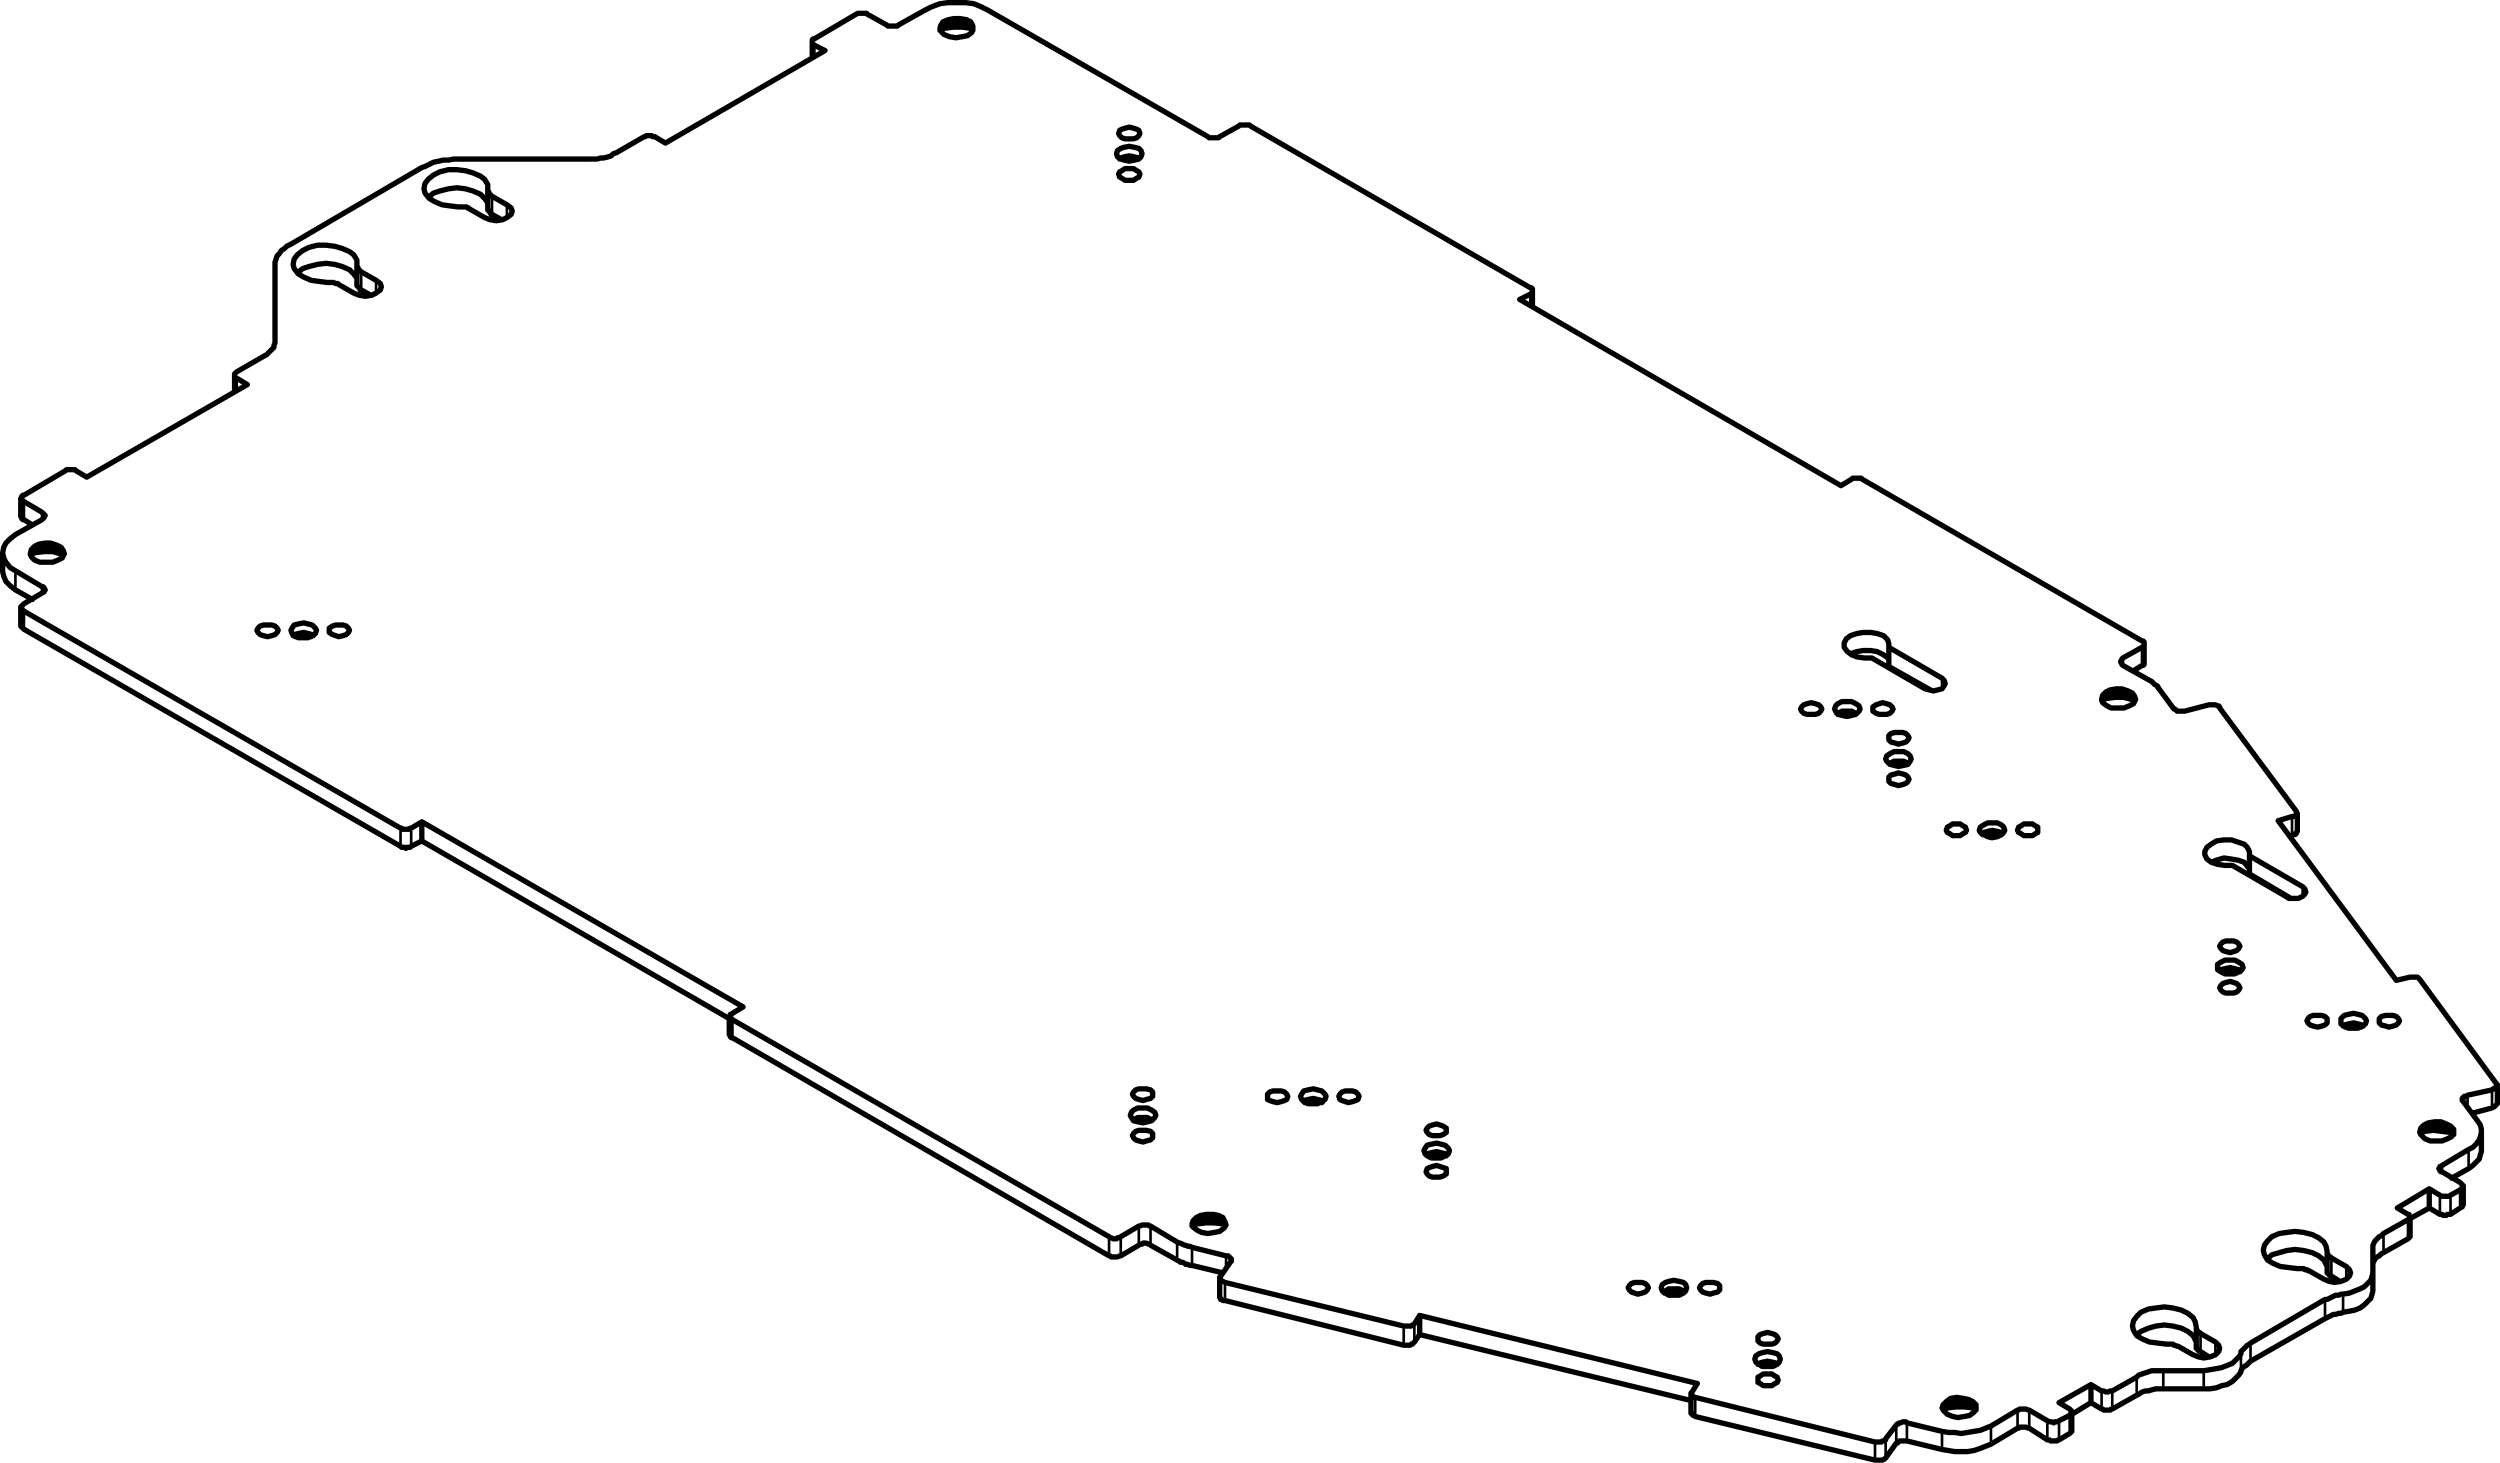 <?xml version="1.0" encoding="utf-8"?>
<!-- Generator: Adobe Illustrator 19.0.0, SVG Export Plug-In . SVG Version: 6.00 Build 0)  -->
<svg version="1.0" id="Layer_1" xmlns="http://www.w3.org/2000/svg" xmlns:xlink="http://www.w3.org/1999/xlink" x="0px" y="0px"
	 width="235px" height="137.5px" viewBox="0 0 235 137.5" enable-background="new 0 0 235 137.5" xml:space="preserve">
<path fill="none" stroke="#000000" stroke-width="0.25" stroke-linecap="round" stroke-linejoin="round" stroke-miterlimit="10" d="
	M76.55,4.35v0.8 M46.25,18.65v1.3 M47.65,20.25v-0.8 M33.95,25.75v1.3 M35.35,27.35v-0.8 M143.85,28.65v-0.9 M22.25,35.75v0.8
	 M2.25,47.45v1.2 M3.95,48.75v-0.5 M1.45,53.95v1.2 M3.95,55.65v-0.4 M201.35,62.35v-1.2 M199.55,61.95v0.5 M182.55,64.55v-0.6
	 M215.45,78.25v-1.2 M2.25,57.65v1.2 M37.65,79.35v-1.2 M38.65,78.15v1.2 M216.45,84.15v-0.7 M234.25,103.85v-1.2 M231.95,103.15
	v0.8 M232.05,108.35v1.2 M229.55,109.65v0.4 M231.25,113.25v-1.2 M229.35,113.85v-1.2 M230.35,112.65v1.2 M226.35,116.15v-1.2
	 M107.05,116.75v-1.2 M68.85,96.05v1.3 M104.25,117.75v-1.2 M105.35,116.55v1.2 M108.15,115.55v1.2 M110.65,116.95v1.2
	 M224.05,116.25v1.2 M112.05,117.45v1.3 M115.25,119.05v-0.8 M219.15,118.55v1.2 M220.55,120.05v-0.8 M220.25,121.95v1.2
	 M132.95,124.75v1.2 M206.85,125.65v1.2 M218.55,122.45v1.2 M211.55,126.55v1.2 M131.95,126.15v-1.2 M115.15,120.75v1.3
	 M208.25,127.15v-0.8 M210.65,127.45v1.3 M207.15,129.05v1.2 M203.35,129.05v1.2 M200.85,129.65v1.2 M197.55,132.15v-1.2
	 M198.55,130.95v1.2 M190.75,132.85v1.2 M194.55,134.45v-1.2 M192.45,135.05v-1.2 M193.55,133.85v1.2 M189.65,134.05v-1.2
	 M179.25,133.95v1.2 M178.25,135.45v-1.2 M187.15,134.25v1.2 M182.55,134.75v1.2 M177.25,135.55v1.2 M159.35,131.65v1.2
	 M176.25,136.95v-1.2"/>
<path fill="none" stroke="#000000" stroke-width="0.5" stroke-linecap="round" stroke-linejoin="round" stroke-miterlimit="10" d="
	M88.45,2.75l0.4-0.1l0.8-0.1h0.8l0.7,0.1l0.3,0.1 M88.35,2.85l0.1-0.1l0.2-0.3l0.5-0.2l0.5-0.1h0.6l0.6,0.2l0.4,0.2l0.2,0.3
	 M105.35,14.95h0.5h0.7h0.4 M105.25,14.95l0.1-0.1l0.3-0.1l0.5-0.1l0.5,0.1l0.4,0.1v0.1 M46.25,20.15h-0.1v-0.1l-0.1-0.1l-0.1-0.1
	v-0.1h-0.1v-0.1v-0.1 M47.15,20.65l-0.9-0.5 M45.85,19.25v-0.2l-0.3-0.4l-0.4-0.4l-0.7-0.3l-0.7-0.2l-0.8-0.1l-0.8,0.1l-0.8,0.2
	l-0.6,0.2l-0.5,0.4 M33.95,27.25h-0.1v-0.1l-0.1-0.1l-0.1-0.1l-0.1-0.1v-0.1v-0.1 M34.85,27.75l-0.9-0.5 M33.55,26.35v-0.2l-0.3-0.4
	l-0.4-0.4l-0.7-0.3l-0.7-0.2l-0.8-0.1l-0.8,0.1l-0.8,0.2l-0.6,0.2l-0.5,0.4 M2.25,48.85h-0.1l-0.1-0.1v-0.1l-0.1-0.1 M2.25,48.85
	l0.8,0.5 M0.25,53.75l0.1,0.4l0.2,0.5l0.4,0.4l0.5,0.4 M2.95,52.05l0.4-0.1l0.8-0.1h0.8l0.7,0.2h0.3 M2.85,52.15h0.1l0.3-0.3
	l0.4-0.2l0.6-0.2l0.5,0.1l0.6,0.1l0.4,0.2l0.2,0.3 M1.45,55.45l1.6,0.9 M2.25,59.15l-0.1-0.1l-0.1-0.1l-0.1-0.1 M27.75,59.85
	l0.4-0.1h0.7l0.4,0.1 M27.55,59.75l0.1-0.1l0.4-0.1l0.5-0.1l0.4,0.1l0.4,0.1l0.1,0.1 M201.55,62.25v0.1v0.1l-0.1,0.1h-0.1
	 M200.55,63.05l0.8-0.5 M177.55,62.05l-0.1-0.2l-0.4-0.3l-0.6-0.3l-0.6-0.1h-0.7l-0.6,0.1l-0.6,0.2 M181.45,64.85l-3.9-2.2
	 M177.55,62.65v-1.8 M172.85,67.15l0.4-0.1h0.7l0.4,0.1 M172.65,67.05h0.1l0.4-0.2h0.5h0.4l0.4,0.2h0.1 M197.65,65.75l0.4-0.1
	l0.8-0.1h0.8l0.7,0.2h0.3 M197.55,65.85h0.1l0.3-0.3l0.4-0.2l0.6-0.2l0.5,0.1l0.6,0.1l0.4,0.2l0.2,0.3 M177.65,71.85l0.5-0.1h0.7
	l0.4,0.1 M177.55,71.75h0.1l0.4-0.2h0.4h0.5l0.4,0.2 M215.95,78.15l-0.1,0.1v0.1h-0.1v0.1h-0.2l-0.1,0.1 M215.45,78.55h-0.2
	 M39.65,79.05l-1,0.5 M2.25,59.15l35.4,20.4 M38.65,79.55l-0.1,0.1h-0.1h-0.2l-0.1,0.1l-0.1-0.1h-0.2h-0.1l-0.1-0.1 M186.35,78.45
	h0.3l0.7-0.1l0.7,0.1h0.1 M186.25,78.35l0.2-0.1l0.4-0.1l0.4-0.1l0.5,0.1l0.4,0.1l0.1,0.1 M211.45,81.65l-0.2-0.2l-0.3-0.4l-0.6-0.2
	l-0.6-0.1l-0.7-0.1l-0.7,0.2l-0.5,0.2 M215.35,84.45l-3.9-2.3 M211.45,82.15v-1.7 M208.75,91.35h0.2l0.7-0.1l0.7,0.1h0.2
	 M208.65,91.25l0.1-0.1l0.4-0.1l0.5-0.1l0.4,0.1l0.4,0.1l0.2,0.1 M68.55,95.75l-28.9-16.7 M39.65,77.25v1.8 M68.85,97.55h-0.1
	l-0.1-0.1v-0.1l-0.1-0.1 M220.45,96.55l0.4-0.1h0.7l0.4,0.1 M220.25,96.45l0.1-0.1l0.4-0.1l0.5-0.1l0.4,0.1l0.4,0.1l0.1,0.1
	 M234.75,103.75l-0.1,0.1l-0.1,0.1l-0.1,0.1h-0.1l-0.1,0.1 M232.35,104.65l1.9-0.5 M122.65,103.65l0.4-0.1h0.7l0.5,0.1
	 M122.55,103.55v-0.1l0.4-0.1l0.5-0.1l0.4,0.1l0.4,0.1l0.1,0.1 M106.65,105.35l0.4-0.1h0.7l0.5,0.1 M106.55,105.25L106.55,105.25
	l0.4-0.2h0.5h0.4l0.4,0.2h0.1 M232.05,109.85l0.4-0.3l0.3-0.3l0.3-0.3l0.1-0.4l0.1-0.3v-0.1 M227.55,106.45l0.4-0.1l0.8-0.1l0.8,0.1
	l0.8,0.1h0.2 M227.55,106.65v-0.1l0.3-0.3l0.4-0.2l0.6-0.1h0.6l0.5,0.1l0.4,0.3l0.3,0.3 M230.45,110.75l1.6-0.9 M134.15,108.65
	l0.3-0.1h0.7l0.7,0.1h0.1 M134.05,108.55l0.1-0.1l0.4-0.1l0.5-0.1l0.4,0.1l0.4,0.1l0.2,0.1 M231.55,113.25l-0.1,0.1v0.1h-0.1
	l-0.1,0.1 M230.35,114.15l0.9-0.6 M229.35,114.15l-1-0.6 M230.35,114.15h-0.1h-0.2l-0.1,0.1h-0.1h-0.2l-0.1-0.1h-0.1h-0.1
	 M228.35,113.55l-1.8,1 M228.35,111.75v1.8 M226.55,116.15v0.1h-0.1v0.1l-0.1,0.1 M108.15,117.05l-0.1-0.1h-0.1l-0.2-0.1h-0.1h-0.2
	l-0.1,0.1h-0.2l-0.1,0.1 M224.05,117.75l2.3-1.3 M105.35,118.05l1.7-1 M68.85,97.55l35.4,20.5 M105.35,118.05h-0.1l-0.2,0.1h-0.1
	h-0.2h-0.1h-0.2l-0.1-0.1h-0.1 M108.15,117.05l2.5,1.4 M110.65,118.45l0.2,0.1l0.1,0.1h0.2l0.2,0.1l0.1,0.1h0.2l0.2,0.1h0.2
	 M112.15,115.15l0.4-0.1l0.8-0.1h0.8l0.8,0.1l0.2,0.1 M112.05,115.25l0.1-0.1l0.3-0.3l0.4-0.2l0.6-0.1h0.6l0.5,0.2l0.4,0.2l0.2,0.3
	 M223.05,119.15v-0.2v-0.2l0.1-0.2l0.1-0.2l0.2-0.2l0.2-0.1l0.2-0.2l0.2-0.1 M219.15,119.95h-0.1l-0.1-0.1l-0.1-0.1v-0.1h-0.1v-0.1
	v-0.1 M112.05,118.95l2.9,0.7 M219.95,120.45l-0.8-0.5 M218.75,119.05l-0.1-0.2l-0.2-0.4l-0.5-0.4l-0.6-0.3l-0.8-0.2l-0.8-0.1
	l-0.8,0.1l-0.7,0.2l-0.7,0.2l-0.4,0.4 M115.15,122.25h-0.2l-0.1-0.1h-0.1v-0.1l-0.1-0.1v-0.1 M220.25,123.35l0.6-0.1l0.5-0.1
	l0.5-0.2l0.4-0.3l0.3-0.3l0.3-0.3l0.1-0.3l0.1-0.4 M223.05,119.65v1.7 M218.55,123.95l0.2-0.1l0.2-0.1l0.2-0.1l0.2-0.1h0.2l0.3-0.1
	h0.2l0.2-0.1 M156.45,121.55l0.3-0.1h0.7l0.7,0.1h0.1 M156.35,121.45l0.2-0.1l0.3-0.2h0.5h0.5l0.4,0.2l0.1,0.1 M133.45,125.45
	l-0.5,0.7 M132.95,126.15l-0.1,0.1l-0.1,0.1h-0.1l-0.1,0.1h-0.1h-0.2h-0.1h-0.2 M206.85,127.05h-0.1l-0.1-0.1l-0.1-0.1v-0.1h-0.1
	v-0.1v-0.1 M207.65,127.55l-0.8-0.5 M211.55,127.95l7-4 M206.45,126.15l-0.1-0.2l-0.2-0.4l-0.5-0.4l-0.6-0.3l-0.8-0.2l-0.8-0.1
	l-0.8,0.1l-0.7,0.2l-0.7,0.3l-0.4,0.3 M210.65,128.95v-0.1l0.1-0.2l0.1-0.1l0.1-0.1l0.2-0.1l0.1-0.1l0.2-0.2l0.1-0.1 M115.15,122.25
	l16.8,4.2 M165.35,128.25h0.5h0.7h0.4 M165.25,128.25l0.1-0.1l0.3-0.1l0.5-0.1l0.5,0.1l0.4,0.1v0.1 M207.15,130.55h0.6l0.6-0.1
	l0.5-0.2l0.5-0.1l0.5-0.3l0.3-0.3l0.3-0.3l0.2-0.3 M200.85,131.15l0.2-0.1l0.3-0.2l0.3-0.1h0.3l0.3-0.1l0.4-0.1h0.3h0.4
	 M203.35,130.55h3.8 M197.55,132.45l-1-0.6 M198.55,132.45l2.3-1.3 M198.55,132.45h-0.1l-0.1,0.1h-0.2h-0.1h-0.1h-0.2l-0.1-0.1h-0.1
	 M159.35,133.15l-0.1-0.1h-0.1l-0.1-0.1v-0.1h-0.1v-0.1 M196.55,131.85l-1.8,1.1 M196.55,130.15v1.7 M190.75,134.25h-0.1l-0.2-0.1
	h-0.1h-0.2h-0.1h-0.2l-0.1,0.1h-0.1 M194.75,134.45v0.1l-0.1,0.1l-0.1,0.1 M190.75,134.25l1.7,1.1 M193.55,135.35l1-0.6
	 M193.55,135.35h-0.1l-0.1,0.1h-0.2h-0.1h-0.2h-0.1l-0.1-0.1h-0.2 M187.15,135.75l2.5-1.5 M179.25,135.45h-0.1h-0.2h-0.1h-0.2h-0.1
	l-0.1,0.1l-0.1,0.1h-0.1 M158.95,131.65l-25.5-6.2 M133.45,123.65v1.8 M182.65,132.45l0.4-0.1l0.8-0.1h0.8l0.8,0.1l0.2,0.1
	 M182.65,132.55v-0.1l0.3-0.3l0.4-0.2l0.6-0.1h0.6l0.5,0.1l0.4,0.3l0.3,0.3 M179.25,135.45l3.3,0.8 M177.25,137.05l1-1.4
	 M182.55,136.25l0.6,0.1l0.6,0.1h0.6h0.6l0.6-0.1l0.6-0.2l0.5-0.2l0.5-0.2 M177.25,137.05L177.25,137.05l-0.1,0.1l-0.2,0.1h-0.1
	h-0.1h-0.2h-0.1h-0.2 M159.35,133.15l16.9,4.1 M218.75,117.65l-0.1-0.5l-0.2-0.4l-0.5-0.4l-0.6-0.3l-0.8-0.2l-0.8-0.1l-0.8,0.1
	l-0.7,0.1l-0.7,0.3l-0.4,0.4l-0.3,0.4l-0.1,0.5l0.1,0.4l0.3,0.5l0.5,0.3l0.7,0.3l0.8,0.1l0.8,0.1 M218.75,117.65L218.75,117.65v0.1
	v0.1l0.1,0.1v0.1l0.1,0.1h0.1l0.1,0.1 M220.55,119.05l-1.4-0.8 M218.45,120.25l0.5,0.2l0.5,0.1l0.6-0.1l0.5-0.2l0.3-0.3l0.1-0.3
	l-0.1-0.3l-0.3-0.3 M218.45,120.25l-1.4-0.8 M217.05,119.45h-0.1l-0.1-0.1h-0.2l-0.1-0.1h-0.2h-0.1h-0.2h-0.1 M33.55,24.95v-0.5
	l-0.3-0.5l-0.4-0.3l-0.7-0.3l-0.7-0.2l-0.8-0.1h-0.8l-0.8,0.2l-0.6,0.3l-0.5,0.4l-0.3,0.4l-0.1,0.5l0.1,0.4l0.4,0.5l0.5,0.3l0.7,0.3
	l0.7,0.1l0.8,0.1 M33.55,24.95L33.55,24.95v0.1l0.1,0.1v0.1l0.1,0.1l0.1,0.1l0.1,0.1 M35.35,26.35l-1.4-0.8 M33.25,27.55l0.5,0.2
	l0.6,0.1l0.6-0.1l0.4-0.2l0.4-0.3l0.1-0.3l-0.1-0.3l-0.4-0.3 M33.25,27.55l-1.4-0.8 M31.85,26.75l-0.1-0.1h-0.1h-0.1l-0.2-0.1h-0.1
	h-0.2h-0.1h-0.2 M45.85,17.85v-0.5l-0.3-0.5l-0.4-0.3l-0.7-0.3l-0.7-0.2l-0.8-0.1h-0.8l-0.8,0.2l-0.6,0.3l-0.5,0.4l-0.3,0.4
	l-0.1,0.5l0.1,0.4l0.4,0.5l0.5,0.3l0.7,0.3l0.7,0.1l0.8,0.1 M45.85,17.85L45.85,17.85v0.1l0.1,0.1v0.1l0.1,0.1l0.1,0.1l0.1,0.1
	 M47.65,19.25l-1.4-0.8 M45.55,20.45l0.5,0.2l0.6,0.1l0.6-0.1l0.4-0.2l0.4-0.3l0.1-0.3l-0.1-0.3l-0.4-0.3 M45.55,20.45l-1.4-0.8
	 M44.15,19.65l-0.1-0.1h-0.1l-0.1-0.1h-0.2h-0.1h-0.2h-0.1h-0.2 M206.45,124.75l-0.1-0.5l-0.2-0.4l-0.5-0.4l-0.6-0.3l-0.8-0.2
	l-0.8-0.1l-0.8,0.1l-0.7,0.1l-0.7,0.3l-0.4,0.4l-0.3,0.4l-0.1,0.5l0.1,0.4l0.3,0.5l0.5,0.3l0.7,0.3l0.8,0.1l0.8,0.1 M206.45,124.75
	v0.1v0.1l0.1,0.1v0.1l0.1,0.1h0.1l0.1,0.1 M208.25,126.15l-1.4-0.8 M206.15,127.35l0.5,0.2l0.5,0.1l0.6-0.1l0.5-0.2l0.3-0.3l0.1-0.3
	l-0.1-0.3l-0.3-0.3 M206.15,127.35l-1.4-0.8 M204.75,126.55h-0.1l-0.2-0.1h-0.1l-0.1-0.1h-0.2h-0.1h-0.2h-0.1 M211.45,80.45v-0.4
	l-0.2-0.4l-0.3-0.3l-0.6-0.2l-0.6-0.2h-0.7l-0.7,0.1l-0.5,0.3l-0.4,0.3l-0.2,0.4v0.3l0.2,0.4l0.4,0.3l0.6,0.2l0.7,0.1h0.7
	 M216.45,83.35l-5-2.9 M214.85,84.25l0.3,0.2h0.5h0.4l0.4-0.2l0.2-0.2l0.1-0.2l-0.1-0.3l-0.2-0.2 M214.85,84.25l-5-2.9
	 M177.55,60.85v-0.3l-0.1-0.4l-0.4-0.4l-0.6-0.2l-0.6-0.1h-0.7l-0.6,0.1l-0.6,0.2l-0.4,0.3l-0.2,0.4v0.4l0.3,0.4l0.4,0.3l0.5,0.2
	l0.7,0.1h0.7 M182.55,63.75l-5-2.9 M180.95,64.75l0.4,0.1l0.4,0.1l0.4-0.1l0.4-0.1l0.2-0.3l0.1-0.2l-0.1-0.3l-0.2-0.2 M180.95,64.75
	l-5-2.9 M210.25,92.45l-0.3-0.1l-0.3-0.1l-0.4,0.1l-0.3,0.1l-0.2,0.2l-0.1,0.2l0.1,0.2l0.2,0.2l0.3,0.1h0.4h0.3l0.3-0.1l0.2-0.2
	l0.1-0.2l-0.1-0.2L210.25,92.45 M184.55,77.65l-0.3-0.2h-0.3h-0.4l-0.3,0.2l-0.2,0.1l-0.1,0.3l0.1,0.2l0.2,0.1l0.3,0.2h0.4h0.3
	l0.3-0.2l0.2-0.1l0.1-0.2l-0.1-0.3L184.55,77.65 M191.35,77.65l-0.3-0.2h-0.4h-0.4l-0.3,0.2l-0.2,0.1l-0.1,0.3l0.1,0.2l0.2,0.1
	l0.3,0.2h0.4h0.4l0.3-0.2l0.2-0.1v-0.2v-0.3L191.35,77.65 M135.65,105.85l-0.3-0.1l-0.3-0.1l-0.4,0.1l-0.3,0.1l-0.2,0.2l-0.1,0.2
	l0.1,0.2l0.2,0.2l0.3,0.1h0.4h0.3l0.3-0.1l0.3-0.2v-0.2v-0.2L135.65,105.85 M210.25,88.55l-0.3-0.1h-0.3h-0.4l-0.3,0.1l-0.2,0.2
	l-0.1,0.2l0.1,0.2l0.2,0.2l0.3,0.1l0.4,0.1l0.3-0.1l0.3-0.1l0.2-0.2l0.1-0.2l-0.1-0.2L210.25,88.55 M154.65,120.65l-0.3-0.1h-0.4
	h-0.3l-0.3,0.1l-0.2,0.2l-0.1,0.2l0.1,0.2l0.2,0.2l0.3,0.1l0.3,0.1l0.4-0.1l0.3-0.1l0.2-0.2l0.1-0.2l-0.1-0.2L154.65,120.65
	 M161.45,120.65l-0.4-0.1h-0.3h-0.4l-0.3,0.1l-0.2,0.2l-0.1,0.2l0.1,0.2l0.2,0.2l0.3,0.1l0.4,0.1l0.3-0.1l0.4-0.1l0.2-0.2v-0.2v-0.2
	L161.45,120.65 M135.65,109.75l-0.3-0.1l-0.3-0.1l-0.4,0.1l-0.3,0.1l-0.2,0.1l-0.1,0.3l0.1,0.2l0.2,0.2l0.3,0.1h0.4h0.3l0.3-0.1
	l0.3-0.2v-0.2v-0.3L135.65,109.75 M134.15,108.65l-0.2-0.2l-0.1-0.3l0.1-0.2l0.2-0.3l0.4-0.1l0.5-0.1l0.4,0.1l0.4,0.1l0.3,0.3
	l0.1,0.2l-0.1,0.3l-0.3,0.2l-0.4,0.2h-0.4h-0.5L134.15,108.65 M186.45,78.45l-0.3-0.2l-0.1-0.2l0.1-0.3l0.3-0.2l0.4-0.2h0.4h0.5
	l0.4,0.2l0.2,0.2l0.1,0.3l-0.1,0.2l-0.2,0.2l-0.4,0.2l-0.5,0.1l-0.4-0.1L186.45,78.45 M208.75,91.35l-0.3-0.2v-0.2v-0.3l0.3-0.2
	l0.4-0.2h0.5h0.4l0.4,0.2l0.3,0.2l0.1,0.3l-0.1,0.2l-0.3,0.2l-0.4,0.2h-0.4h-0.5L208.75,91.35 M156.55,121.55l-0.3-0.2l-0.1-0.3
	l0.1-0.3l0.3-0.2l0.3-0.1l0.5-0.1l0.5,0.1l0.4,0.1l0.2,0.2l0.1,0.3l-0.1,0.3l-0.2,0.2l-0.4,0.2h-0.5h-0.5L156.55,121.55
	 M165.45,130.05l-0.2-0.1v-0.2v-0.3l0.2-0.1l0.3-0.2h0.4h0.4l0.3,0.2l0.2,0.1l0.1,0.3l-0.1,0.2l-0.2,0.1l-0.3,0.2h-0.4h-0.4
	L165.45,130.05 M225.25,95.55l0.2,0.2l0.1,0.2l-0.1,0.2l-0.2,0.2l-0.3,0.1l-0.4,0.1l-0.3-0.1l-0.4-0.1l-0.2-0.2v-0.2v-0.2l0.2-0.2
	l0.4-0.1h0.3h0.4L225.25,95.55 M218.55,95.55l0.2,0.2v0.2v0.2l-0.2,0.2l-0.3,0.1l-0.4,0.1l-0.4-0.1l-0.3-0.1l-0.2-0.2l-0.1-0.2
	l0.1-0.2l0.2-0.2l0.3-0.1h0.4h0.4L218.55,95.55 M120.75,102.65l0.2,0.2l0.1,0.2l-0.1,0.3l-0.2,0.1l-0.3,0.1l-0.4,0.1l-0.4-0.1
	l-0.3-0.1l-0.2-0.1v-0.3v-0.2l0.2-0.2l0.3-0.1h0.4h0.4L120.75,102.65 M127.45,102.65l0.2,0.2l0.1,0.2l-0.1,0.3l-0.2,0.1l-0.3,0.1
	l-0.4,0.1l-0.3-0.1l-0.3-0.1l-0.2-0.1l-0.1-0.3l0.1-0.2l0.2-0.2l0.3-0.1h0.3h0.4L127.45,102.65 M177.75,73.65l-0.2-0.2v-0.2v-0.2
	l0.2-0.2l0.4-0.1l0.3-0.1l0.4,0.1l0.3,0.1l0.2,0.2l0.1,0.2l-0.1,0.2l-0.2,0.2l-0.3,0.1l-0.4,0.1l-0.3-0.1L177.75,73.65
	 M177.75,69.75l-0.2-0.2v-0.2v-0.2l0.2-0.2l0.4-0.1h0.3h0.4l0.3,0.1l0.2,0.2l0.1,0.2l-0.1,0.2l-0.2,0.2l-0.3,0.1l-0.4,0.1l-0.3-0.1
	L177.75,69.75 M165.45,126.25l-0.2-0.2v-0.2v-0.2l0.2-0.2l0.3-0.1l0.4-0.1l0.4,0.1l0.3,0.1l0.2,0.2l0.1,0.2l-0.1,0.2l-0.2,0.2
	l-0.3,0.1h-0.4h-0.4L165.45,126.25 M177.65,66.25l-0.3-0.1l-0.4-0.1l-0.3,0.1l-0.3,0.1l-0.3,0.2v0.2v0.2l0.3,0.2l0.3,0.1h0.3h0.4
	l0.3-0.1l0.2-0.2l0.1-0.2l-0.1-0.2L177.65,66.25 M108.15,106.35l-0.4-0.1h-0.3h-0.4l-0.3,0.1l-0.2,0.2l-0.1,0.2l0.1,0.2l0.2,0.2
	l0.3,0.1l0.4,0.1l0.3-0.1l0.4-0.1l0.2-0.2v-0.2v-0.2L108.15,106.35 M108.15,102.45l-0.4-0.1h-0.3h-0.4l-0.3,0.1l-0.2,0.2l-0.1,0.2
	l0.1,0.2l0.2,0.2l0.3,0.1l0.4,0.1l0.3-0.1l0.4-0.1l0.2-0.2v-0.2v-0.2L108.15,102.45 M25.85,58.85l-0.3-0.1h-0.4h-0.4l-0.3,0.1
	l-0.2,0.2l-0.1,0.2l0.1,0.2l0.2,0.2l0.3,0.1l0.4,0.1l0.4-0.1l0.3-0.1l0.2-0.2l0.1-0.2l-0.1-0.2L25.85,58.85 M32.55,58.85l-0.3-0.1
	h-0.4h-0.3l-0.3,0.1l-0.3,0.2v0.2v0.2l0.3,0.2l0.3,0.1l0.3,0.1l0.4-0.1l0.3-0.1l0.2-0.2l0.1-0.2l-0.1-0.2L32.55,58.85 M106.85,16.05
	l-0.3-0.2h-0.4h-0.4l-0.3,0.2l-0.2,0.1l-0.1,0.2l0.1,0.3l0.2,0.1l0.3,0.2h0.4h0.4l0.3-0.2l0.2-0.1l0.1-0.3l-0.1-0.2L106.85,16.05
	 M106.85,12.15l-0.3-0.1l-0.4-0.1l-0.4,0.1l-0.3,0.1l-0.2,0.1l-0.1,0.3l0.1,0.2l0.2,0.2l0.3,0.1h0.4h0.4l0.3-0.1l0.2-0.2l0.1-0.2
	l-0.1-0.3L106.85,12.15 M170.95,66.25l-0.3-0.1l-0.4-0.1l-0.4,0.1l-0.3,0.1l-0.2,0.2l-0.1,0.2l0.1,0.2l0.2,0.2l0.3,0.1h0.4h0.4
	l0.3-0.1l0.2-0.2l0.1-0.2l-0.1-0.2L170.95,66.25 M165.35,128.25l-0.3-0.2l-0.1-0.3l0.1-0.3l0.3-0.2l0.3-0.1l0.5-0.1l0.5,0.1l0.4,0.1
	l0.2,0.2l0.1,0.3l-0.1,0.3l-0.2,0.2l-0.4,0.2h-0.5h-0.5L165.35,128.25 M122.55,103.55l-0.2-0.2l-0.1-0.3l0.1-0.2l0.2-0.3l0.4-0.1
	l0.5-0.1l0.4,0.1l0.4,0.1l0.3,0.3l0.1,0.2l-0.1,0.3l-0.3,0.2l-0.4,0.2h-0.4h-0.5L122.55,103.55 M177.65,71.85l-0.3-0.3l-0.1-0.2
	l0.1-0.3l0.3-0.2l0.4-0.2h0.4h0.5l0.4,0.2l0.2,0.2l0.1,0.3l-0.1,0.2l-0.2,0.3l-0.4,0.1l-0.5,0.1l-0.4-0.1L177.65,71.85
	 M220.35,96.45l-0.3-0.2v-0.3v-0.2l0.3-0.3l0.4-0.1l0.5-0.1l0.4,0.1l0.4,0.1l0.3,0.3l0.1,0.2l-0.1,0.3l-0.3,0.2l-0.4,0.2h-0.4h-0.5
	L220.35,96.45 M27.65,59.75l-0.2-0.2l-0.1-0.3l0.1-0.2l0.2-0.3l0.4-0.1l0.5-0.1l0.4,0.1l0.4,0.1l0.3,0.3l0.1,0.2l-0.1,0.3l-0.3,0.2
	l-0.4,0.2h-0.4h-0.5L27.65,59.75 M106.55,105.35l-0.2-0.3l-0.1-0.2l0.1-0.3l0.2-0.2l0.4-0.2h0.5h0.4l0.4,0.2l0.3,0.2l0.1,0.3
	l-0.1,0.2l-0.3,0.3l-0.4,0.1l-0.4,0.1l-0.5-0.1L106.55,105.35 M105.35,14.95l-0.3-0.2l-0.1-0.3l0.1-0.3l0.3-0.2l0.3-0.1l0.5-0.1
	l0.5,0.1l0.4,0.1l0.2,0.2l0.1,0.3l-0.1,0.3l-0.2,0.2l-0.4,0.1l-0.5,0.1l-0.5-0.1L105.35,14.95 M172.75,67.15l-0.2-0.3l-0.1-0.2
	l0.1-0.3l0.2-0.2l0.4-0.2h0.5h0.4l0.4,0.2l0.3,0.2l0.1,0.3l-0.1,0.2l-0.3,0.3l-0.4,0.1l-0.4,0.1l-0.5-0.1L172.75,67.15 M3.25,52.65
	l-0.3-0.3l-0.1-0.3l0.1-0.4l0.3-0.3l0.4-0.2l0.6-0.1h0.5l0.6,0.2l0.4,0.2l0.2,0.3l0.1,0.3l-0.2,0.4l-0.4,0.2l-0.5,0.2h-0.6h-0.6
	L3.25,52.65 M88.75,3.25l-0.3-0.3l-0.1-0.3l0.1-0.3l0.2-0.3l0.5-0.2l0.5-0.1h0.6l0.6,0.1l0.4,0.2l0.2,0.4v0.3l-0.1,0.3l-0.4,0.3
	l-0.5,0.1l-0.6,0.1l-0.6-0.1L88.75,3.25 M112.55,115.65l-0.4-0.3l-0.1-0.3l0.1-0.3l0.3-0.3l0.4-0.2l0.6-0.1h0.6l0.5,0.1l0.4,0.2
	l0.2,0.4l0.1,0.3l-0.2,0.3l-0.4,0.3l-0.5,0.1l-0.6,0.1l-0.6-0.1L112.55,115.65 M198.05,66.35l-0.4-0.3l-0.1-0.3l0.1-0.4l0.3-0.3
	l0.4-0.2l0.6-0.1h0.5l0.6,0.2l0.4,0.2l0.2,0.3l0.1,0.3l-0.2,0.4l-0.4,0.2l-0.5,0.2h-0.6h-0.6L198.05,66.35 M227.95,107.05l-0.3-0.3
	l-0.2-0.3l0.1-0.4l0.3-0.3l0.4-0.2l0.6-0.1h0.6l0.5,0.2l0.4,0.2l0.3,0.3v0.4l-0.2,0.3l-0.4,0.2l-0.5,0.2h-0.6h-0.5L227.95,107.05
	 M183.05,132.95l-0.3-0.3l-0.2-0.3l0.1-0.3l0.3-0.3l0.4-0.3l0.6-0.1l0.6,0.1l0.5,0.1l0.4,0.2l0.3,0.3v0.4l-0.2,0.3l-0.4,0.3
	l-0.5,0.1l-0.6,0.1l-0.5-0.1L183.05,132.95 M234.65,101.85l-7.2-9.8 M227.45,92.05L227.45,92.05l-0.1-0.1l-0.1-0.1h-0.2h-0.1h-0.1
	h-0.2h-0.1 M225.25,92.15l1.3-0.3 M214.15,77.15l11.1,15 M215.45,76.75l-1.3,0.4 M215.45,76.75h0.1h0.2v-0.1l0.1-0.1v-0.1h0.1
	l-0.1-0.1v-0.1 M215.85,76.25l-7.2-9.7 M208.65,66.55v-0.1l-0.1-0.1h-0.1l-0.2-0.1h-0.1h-0.2h-0.1h-0.2 M207.65,66.25l-2.3,0.6
	 M205.35,66.85h-0.1h-0.2h-0.1h-0.2h-0.1l-0.1-0.1l-0.1-0.1h-0.1 M204.35,66.65l-1.4-1.9 M202.95,64.75l-0.1-0.1v-0.1l-0.1-0.1
	l-0.2-0.1l-0.1-0.1l-0.1-0.1l-0.1-0.1l-0.2-0.1 M202.05,63.95l-2.5-1.4 M199.55,62.55l-0.1-0.1v-0.1l-0.1-0.1v-0.1l0.1-0.1v-0.1
	l0.1-0.1 M199.55,61.85l1.8-1 M201.35,60.85l0.1-0.1h0.1v-0.1v-0.1v-0.1v-0.1l-0.1-0.1h-0.1 M201.35,60.25l-26.3-15.2 M175.05,45.05
	l-0.1-0.1h-0.2h-0.1h-0.1h-0.2h-0.1h-0.1l-0.1,0.1 M173.05,45.65l1-0.6 M142.85,28.15l30.2,17.5 M143.85,27.65l-1,0.5 M143.85,27.65
	l0.1-0.1l0.1-0.1v-0.1v-0.1v-0.1l-0.1-0.1h-0.1 M143.85,27.05l-26.3-15.2 M117.55,11.85l-0.1-0.1h-0.2h-0.1h-0.2h-0.1h-0.2h-0.1
	l-0.1,0.1 M116.45,11.85l-1.8,1 M114.65,12.85l-0.1,0.1h-0.1h-0.2h-0.1h-0.2h-0.1h-0.2l-0.1-0.1 M113.55,12.85l-20.7-11.9
	 M92.85,0.95l-0.6-0.3l-0.7-0.3l-0.8-0.1h-0.8h-0.9l-0.7,0.1l-0.8,0.3l-0.6,0.3 M86.95,0.95l-2.5,1.4 M84.45,2.35l-0.1,0.1h-0.2
	h-0.1h-0.1h-0.2h-0.1h-0.2l-0.1-0.1 M83.35,2.35l-1.8-1 M81.55,1.35l-0.1-0.1h-0.1h-0.2h-0.1h-0.2h-0.1h-0.1l-0.2,0.1 M80.45,1.35
	l-3.9,2.3 M76.55,3.65h-0.1l-0.1,0.1v0.1v0.1v0.1l0.1,0.1l0.1,0.1 M77.55,4.75l-1-0.5 M62.55,13.45l15-8.7 M61.55,12.85l1,0.6
	 M61.55,12.85h-0.2l-0.1-0.1h-0.1h-0.1h-0.2h-0.1l-0.1,0.1h-0.1 M60.55,12.85l-2.6,1.5 M57.95,14.35l-0.3,0.1l-0.2,0.2l-0.3,0.1
	l-0.4,0.1h-0.3l-0.3,0.1h-0.4h-0.3 M55.45,14.95h-12.3 M43.15,14.95h-0.5l-0.5,0.1h-0.5l-0.4,0.1l-0.5,0.1l-0.4,0.2l-0.4,0.2
	l-0.3,0.1 M39.65,15.75l-12.3,7.2 M27.35,22.95l-0.4,0.2l-0.2,0.2l-0.3,0.2l-0.2,0.3l-0.2,0.2l-0.1,0.3l-0.1,0.3v0.3 M25.85,24.95
	v7.1 M25.85,32.05v0.2l-0.1,0.2v0.2l-0.2,0.2l-0.1,0.1l-0.2,0.2l-0.2,0.2l-0.2,0.1 M24.85,33.45l-2.6,1.5 M22.25,34.95l-0.1,0.1
	l-0.1,0.1v0.1v0.1v0.1l0.1,0.1h0.1 M23.25,36.15l-1-0.6 M8.15,44.85l15.1-8.7 M7.15,44.25l1,0.6 M7.15,44.25l-0.1-0.1h-0.1h-0.1
	h-0.2h-0.1h-0.1h-0.2l-0.1,0.1 M6.15,44.25l-3.9,2.3 M2.25,46.55h-0.1l-0.1,0.1v0.1l-0.1,0.1l0.1,0.1v0.1h0.1l0.1,0.1 M2.25,47.15
	l1.7,1 M3.95,48.15l0.1,0.1l0.1,0.1v0.1h0.1l-0.1,0.1v0.1l-0.1,0.1l-0.1,0.1 M3.95,48.85l-2.5,1.4 M1.45,50.25l-0.5,0.4l-0.4,0.4
	l-0.2,0.4l-0.1,0.5l0.1,0.5l0.2,0.4l0.4,0.5l0.5,0.3 M1.45,53.65l2.5,1.5 M3.95,55.15h0.1l0.1,0.1v0.1l0.1,0.1l-0.1,0.1v0.1h-0.1
	l-0.1,0.1 M3.95,55.75l-1.7,1 M2.25,56.75l-0.1,0.1l-0.1,0.1l-0.1,0.1l0.1,0.1v0.1l0.1,0.1l0.1,0.1 M2.25,57.45l35.4,20.4
	 M37.65,77.85h0.1l0.1,0.1h0.2h0.1h0.1h0.2l0.1-0.1h0.1 M39.65,77.25l-1,0.6 M69.85,94.65l-30.2-17.4 M68.85,95.25l1-0.6
	 M68.85,95.25l-0.1,0.1h-0.1v0.1l-0.1,0.1l0.1,0.1v0.1h0.1l0.1,0.1 M68.85,95.85l35.4,20.4 M104.25,116.25l0.1,0.1h0.1l0.2,0.1h0.1
	h0.2l0.1-0.1h0.2l0.1-0.1 M105.35,116.25l1.7-1 M107.05,115.25h0.1l0.2-0.1h0.1h0.2h0.1h0.2l0.1,0.1h0.1 M108.15,115.25l2.5,1.5
	 M110.65,116.75l0.2,0.1h0.1l0.2,0.1l0.2,0.1h0.1l0.2,0.1h0.2l0.2,0.1 M112.05,117.25l3.2,0.8 M115.25,118.05h0.2l0.1,0.1l0.1,0.1
	l0.1,0.1v0.1v0.1l-0.1,0.1 M115.65,118.65l-0.9,1.3 M114.75,119.95l-0.1,0.1v0.1v0.1h0.1v0.1l0.1,0.1h0.1l0.2,0.1 M115.15,120.55
	l16.8,4.1 M131.95,124.65h0.2h0.1h0.2h0.1h0.1l0.1-0.1h0.1l0.1-0.1 M133.45,123.65l-0.5,0.8 M159.55,130.05l-26.1-6.4
	 M159.05,130.85l0.5-0.8 M159.05,130.85l-0.1,0.1v0.1l0.1,0.1v0.1h0.1l0.1,0.1h0.1 M159.35,131.35l16.9,4.2 M176.25,135.55h0.2h0.1
	h0.2h0.1l0.1-0.1h0.2l0.1-0.1v-0.1 M177.25,135.25l1-1.3 M178.25,133.95l0.1-0.1h0.1l0.1-0.1h0.1l0.2-0.1h0.1h0.2l0.1,0.1
	 M179.25,133.75l3.3,0.8 M182.55,134.55l0.6,0.1h0.6l0.6,0.1l0.6-0.1l0.6-0.1l0.6-0.1l0.5-0.2l0.5-0.2 M187.15,134.05l2.5-1.5
	 M189.65,132.55h0.1l0.1-0.1h0.2h0.1h0.2h0.1l0.2,0.1h0.1 M190.75,132.55l1.7,1 M192.45,133.55l0.2,0.1h0.1h0.1l0.2,0.1l0.1-0.1h0.2
	h0.1l0.1-0.1 M193.55,133.55l1-0.5 M194.55,133.05l0.1-0.1v-0.1h0.1v-0.1v-0.1l-0.1-0.1l-0.1-0.1 M193.55,131.85l1,0.6
	 M196.55,130.15l-3,1.7 M197.55,130.75l-1-0.6 M197.55,130.75h0.1h0.1l0.2,0.1h0.1h0.1l0.2-0.1h0.1h0.1 M198.55,130.75l2.3-1.3
	 M200.85,129.45l0.2-0.2l0.3-0.1l0.3-0.1l0.3-0.1l0.3-0.1h0.4h0.3h0.4 M203.35,128.85h3.8 M207.15,128.85l0.6-0.1l0.6-0.1l0.5-0.1
	l0.5-0.2l0.5-0.2l0.3-0.3l0.3-0.3l0.2-0.3 M210.65,127.25v-0.2l0.1-0.1l0.1-0.1l0.1-0.1l0.2-0.2l0.1-0.1l0.2-0.1l0.1-0.1
	 M211.55,126.25l7-4.1 M218.55,122.15h0.2l0.2-0.1l0.2-0.1l0.2-0.1l0.2-0.1h0.3l0.2-0.1h0.2 M220.25,121.65l0.6-0.1l0.5-0.2l0.5-0.2
	l0.4-0.2l0.3-0.3l0.3-0.3l0.1-0.3l0.1-0.4 M223.05,119.65v-2.2 M223.05,117.45v-0.2v-0.2l0.1-0.2l0.1-0.2l0.2-0.2l0.2-0.2l0.2-0.1
	l0.2-0.2 M224.05,115.95l2.3-1.3 M226.35,114.65h0.1v-0.1l0.1-0.1v-0.1l-0.1-0.1v-0.1h-0.1 M225.35,113.55l1,0.6 M228.35,111.75
	l-3,1.8 M229.35,112.35l-1-0.6 M229.35,112.35l0.1,0.1h0.1h0.1h0.2h0.1h0.1h0.2l0.1-0.1 M230.35,112.35l0.9-0.5 M231.25,111.85
	l0.1-0.1l0.1-0.1v-0.1l0.1-0.1h-0.1v-0.1l-0.1-0.1l-0.1-0.1 M231.25,111.15l-1.7-1 M229.55,110.15h-0.1l-0.1-0.1v-0.1l-0.1-0.1
	l0.1-0.1v-0.1h0.1l0.1-0.1 M229.55,109.55l2.5-1.5 M232.05,108.05l0.4-0.2l0.3-0.3l0.3-0.4l0.1-0.3l0.1-0.4v-0.3l-0.1-0.4l-0.2-0.3
	 M232.95,105.45l-1.4-1.9 M231.55,103.55l-0.1-0.1v-0.1v-0.1h0.1v-0.1l0.1-0.1h0.2l0.1-0.1 M231.95,102.95l2.3-0.5 M234.25,102.45
	l0.1-0.1h0.1l0.1-0.1l0.1-0.1v-0.1l0.1-0.1l-0.1-0.1 M76.35,3.95v1.5 M45.85,17.85v1.7 M33.55,24.95v1.7 M144.05,28.85v-1.5
	 M22.05,35.25v1.6 M1.95,46.85v1.7 M0.25,51.95v1.8 M1.95,57.05v1.8 M201.55,62.25v-1.7 M215.95,78.15v-1.7 M68.55,95.55v1.7
	 M234.75,103.75v-1.8 M233.25,108.15v-1.8 M231.55,113.25v-1.8 M226.55,116.15v-1.8 M218.75,117.65v1.8 M114.65,120.15v1.7
	 M206.45,124.75v1.8 M158.95,131.05v1.7 M194.75,134.45v-1.7"/>
</svg>
